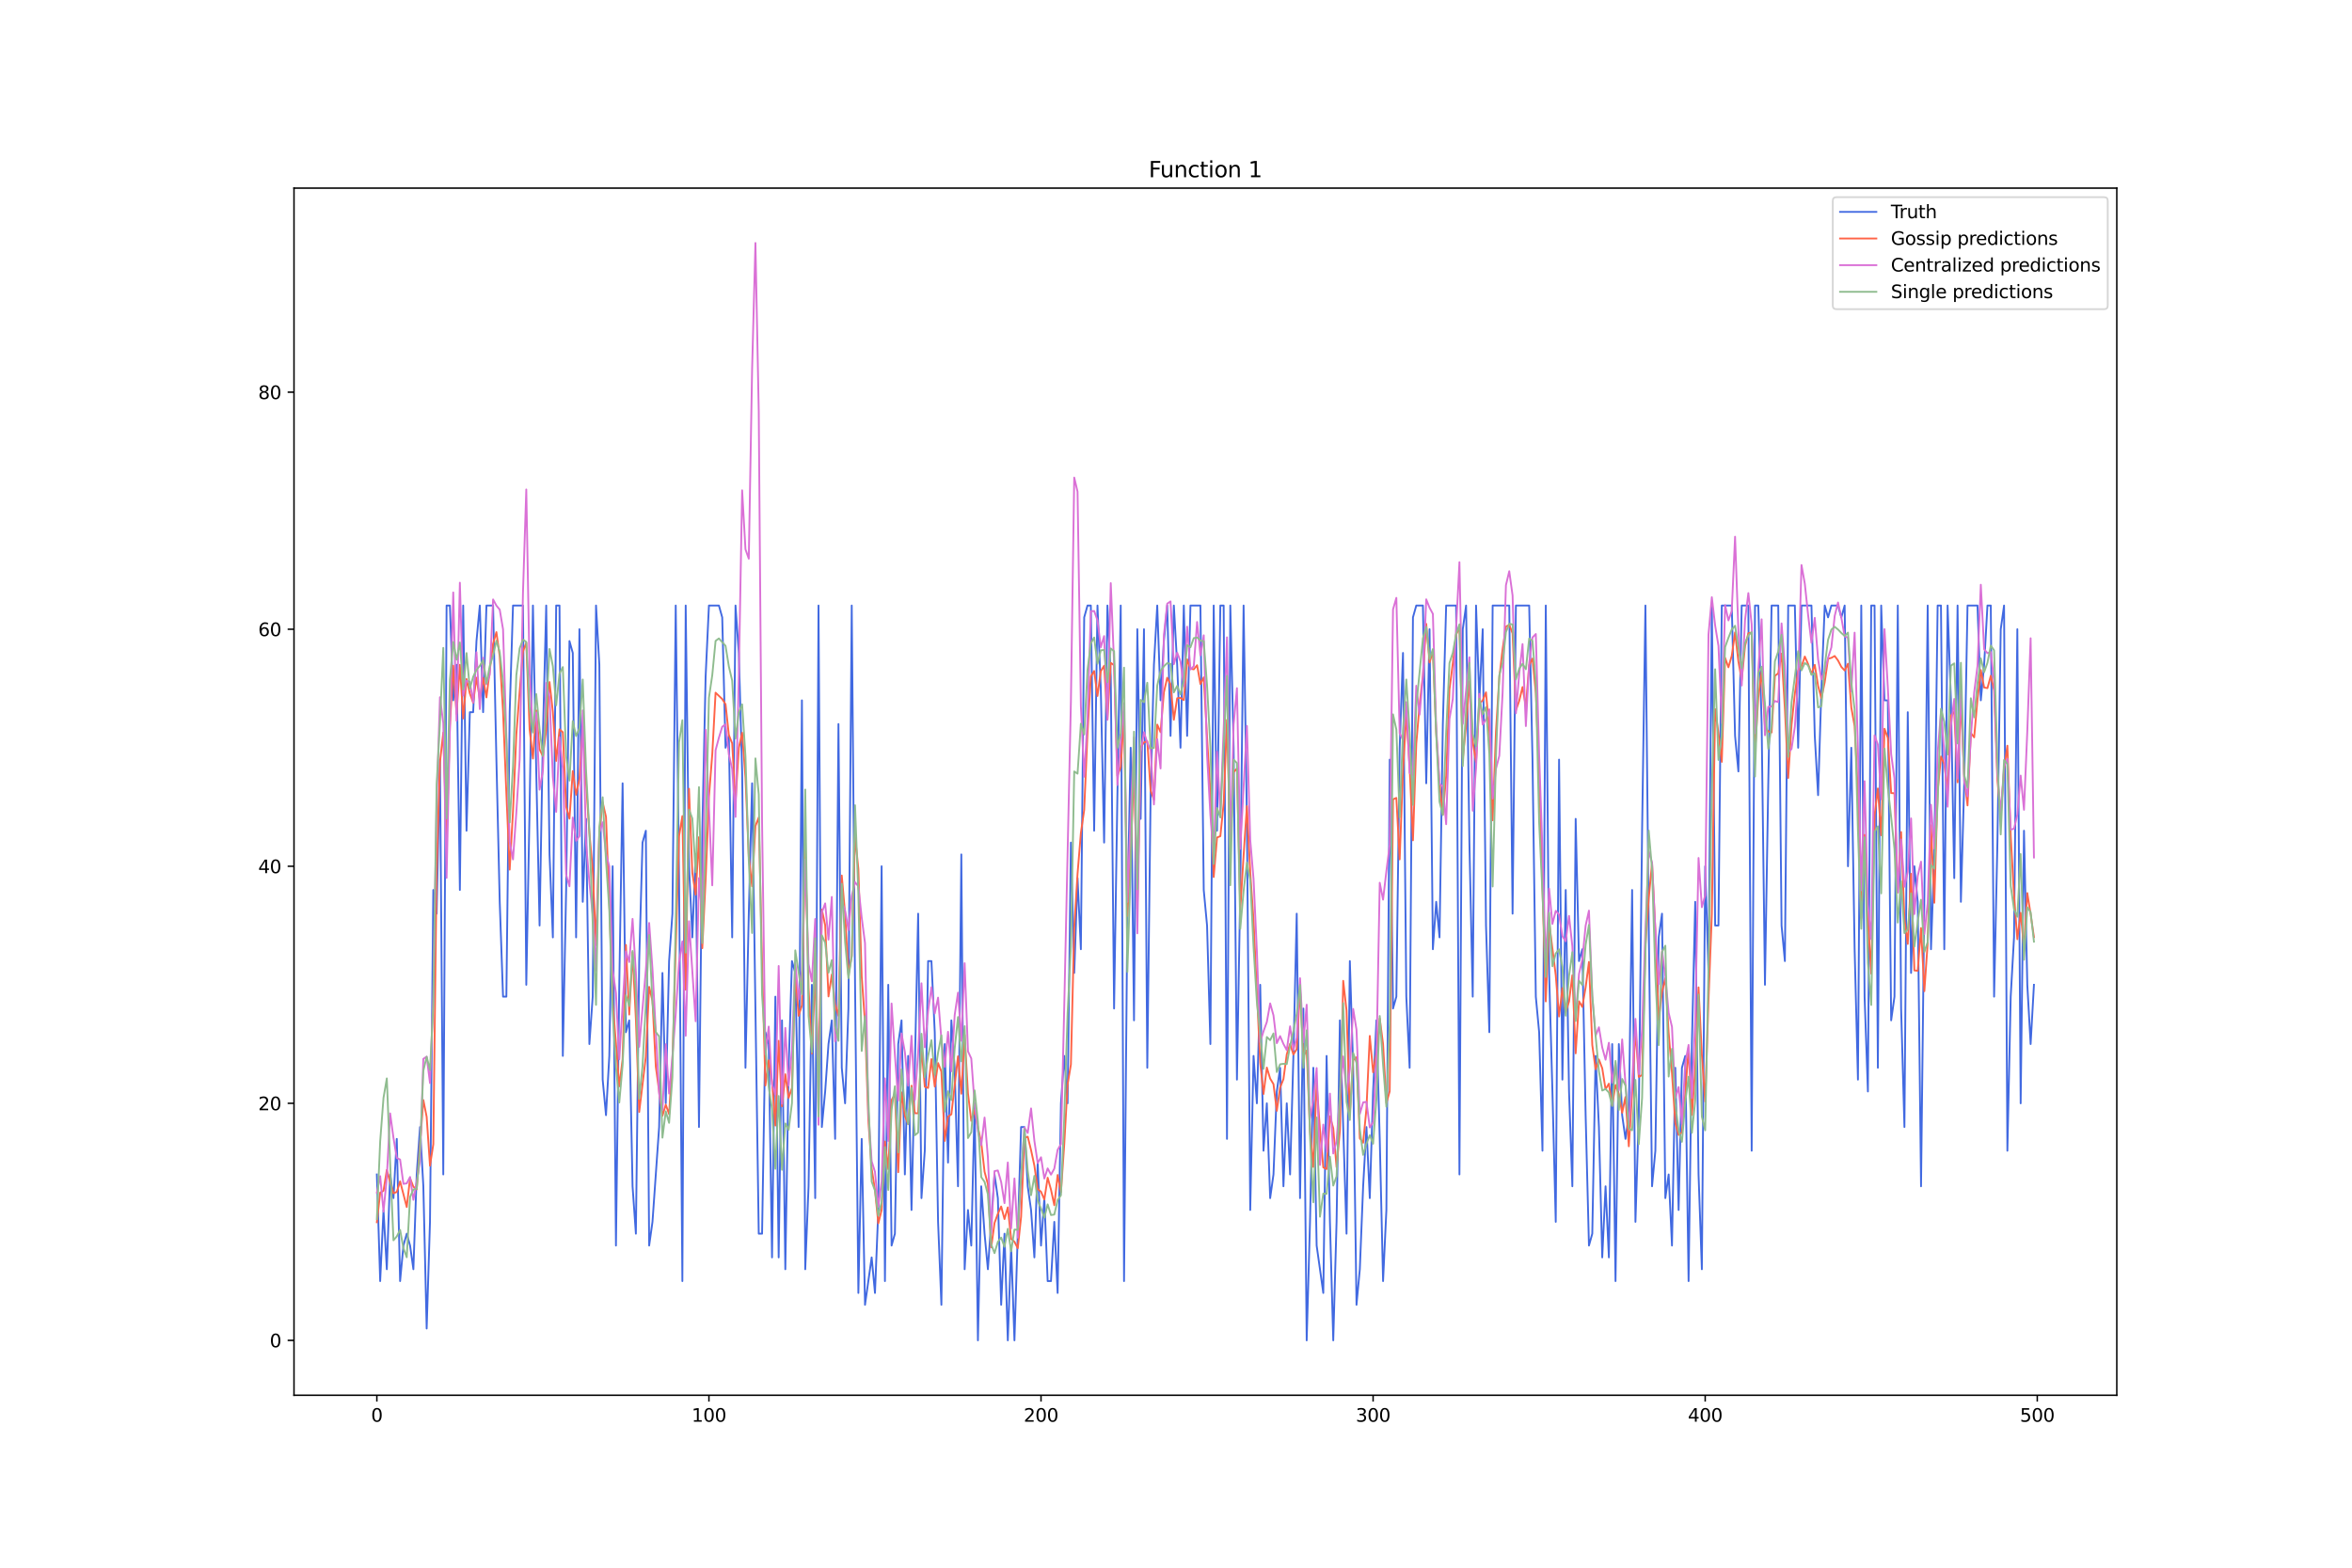 <?xml version="1.0" encoding="utf-8" standalone="no"?>
<!DOCTYPE svg PUBLIC "-//W3C//DTD SVG 1.1//EN"
  "http://www.w3.org/Graphics/SVG/1.1/DTD/svg11.dtd">
<svg xmlns:xlink="http://www.w3.org/1999/xlink" width="1296pt" height="864pt" viewBox="0 0 1296 864" xmlns="http://www.w3.org/2000/svg" version="1.1">
 <defs>
  <style type="text/css">*{stroke-linejoin: round; stroke-linecap: butt}</style>
 </defs>
 <g id="figure_1">
  <g id="patch_1">
   <path d="M 0 864 
L 1296 864 
L 1296 0 
L 0 0 
z
" style="fill: #ffffff"/>
  </g>
  <g id="axes_1">
   <g id="patch_2">
    <path d="M 162 768.96 
L 1166.4 768.96 
L 1166.4 103.68 
L 162 103.68 
z
" style="fill: #ffffff"/>
   </g>
   <g id="matplotlib.axis_1">
    <g id="xtick_1">
     <g id="line2d_1">
      <defs>
       <path id="md9434b60f8" d="M 0 0 
L 0 3.5 
" style="stroke: #000000; stroke-width: 0.8"/>
      </defs>
      <g>
       <use xlink:href="#md9434b60f8" x="207.655" y="768.96" style="stroke: #000000; stroke-width: 0.8"/>
      </g>
     </g>
     <g id="text_1">
      <!-- 0 -->
      <g transform="translate(204.473 783.558) scale(0.1 -0.1)">
       <defs>
        <path id="DejaVuSans-30" d="M 2034 4250 
Q 1547 4250 1301 3770 
Q 1056 3291 1056 2328 
Q 1056 1369 1301 889 
Q 1547 409 2034 409 
Q 2525 409 2770 889 
Q 3016 1369 3016 2328 
Q 3016 3291 2770 3770 
Q 2525 4250 2034 4250 
z
M 2034 4750 
Q 2819 4750 3233 4129 
Q 3647 3509 3647 2328 
Q 3647 1150 3233 529 
Q 2819 -91 2034 -91 
Q 1250 -91 836 529 
Q 422 1150 422 2328 
Q 422 3509 836 4129 
Q 1250 4750 2034 4750 
z
" transform="scale(0.016)"/>
       </defs>
       <use xlink:href="#DejaVuSans-30"/>
      </g>
     </g>
    </g>
    <g id="xtick_2">
     <g id="line2d_2">
      <g>
       <use xlink:href="#md9434b60f8" x="390.639" y="768.96" style="stroke: #000000; stroke-width: 0.8"/>
      </g>
     </g>
     <g id="text_2">
      <!-- 100 -->
      <g transform="translate(381.095 783.558) scale(0.1 -0.1)">
       <defs>
        <path id="DejaVuSans-31" d="M 794 531 
L 1825 531 
L 1825 4091 
L 703 3866 
L 703 4441 
L 1819 4666 
L 2450 4666 
L 2450 531 
L 3481 531 
L 3481 0 
L 794 0 
L 794 531 
z
" transform="scale(0.016)"/>
       </defs>
       <use xlink:href="#DejaVuSans-31"/>
       <use xlink:href="#DejaVuSans-30" x="63.623"/>
       <use xlink:href="#DejaVuSans-30" x="127.246"/>
      </g>
     </g>
    </g>
    <g id="xtick_3">
     <g id="line2d_3">
      <g>
       <use xlink:href="#md9434b60f8" x="573.623" y="768.96" style="stroke: #000000; stroke-width: 0.8"/>
      </g>
     </g>
     <g id="text_3">
      <!-- 200 -->
      <g transform="translate(564.079 783.558) scale(0.1 -0.1)">
       <defs>
        <path id="DejaVuSans-32" d="M 1228 531 
L 3431 531 
L 3431 0 
L 469 0 
L 469 531 
Q 828 903 1448 1529 
Q 2069 2156 2228 2338 
Q 2531 2678 2651 2914 
Q 2772 3150 2772 3378 
Q 2772 3750 2511 3984 
Q 2250 4219 1831 4219 
Q 1534 4219 1204 4116 
Q 875 4013 500 3803 
L 500 4441 
Q 881 4594 1212 4672 
Q 1544 4750 1819 4750 
Q 2544 4750 2975 4387 
Q 3406 4025 3406 3419 
Q 3406 3131 3298 2873 
Q 3191 2616 2906 2266 
Q 2828 2175 2409 1742 
Q 1991 1309 1228 531 
z
" transform="scale(0.016)"/>
       </defs>
       <use xlink:href="#DejaVuSans-32"/>
       <use xlink:href="#DejaVuSans-30" x="63.623"/>
       <use xlink:href="#DejaVuSans-30" x="127.246"/>
      </g>
     </g>
    </g>
    <g id="xtick_4">
     <g id="line2d_4">
      <g>
       <use xlink:href="#md9434b60f8" x="756.607" y="768.96" style="stroke: #000000; stroke-width: 0.8"/>
      </g>
     </g>
     <g id="text_4">
      <!-- 300 -->
      <g transform="translate(747.063 783.558) scale(0.1 -0.1)">
       <defs>
        <path id="DejaVuSans-33" d="M 2597 2516 
Q 3050 2419 3304 2112 
Q 3559 1806 3559 1356 
Q 3559 666 3084 287 
Q 2609 -91 1734 -91 
Q 1441 -91 1130 -33 
Q 819 25 488 141 
L 488 750 
Q 750 597 1062 519 
Q 1375 441 1716 441 
Q 2309 441 2620 675 
Q 2931 909 2931 1356 
Q 2931 1769 2642 2001 
Q 2353 2234 1838 2234 
L 1294 2234 
L 1294 2753 
L 1863 2753 
Q 2328 2753 2575 2939 
Q 2822 3125 2822 3475 
Q 2822 3834 2567 4026 
Q 2313 4219 1838 4219 
Q 1578 4219 1281 4162 
Q 984 4106 628 3988 
L 628 4550 
Q 988 4650 1302 4700 
Q 1616 4750 1894 4750 
Q 2613 4750 3031 4423 
Q 3450 4097 3450 3541 
Q 3450 3153 3228 2886 
Q 3006 2619 2597 2516 
z
" transform="scale(0.016)"/>
       </defs>
       <use xlink:href="#DejaVuSans-33"/>
       <use xlink:href="#DejaVuSans-30" x="63.623"/>
       <use xlink:href="#DejaVuSans-30" x="127.246"/>
      </g>
     </g>
    </g>
    <g id="xtick_5">
     <g id="line2d_5">
      <g>
       <use xlink:href="#md9434b60f8" x="939.591" y="768.96" style="stroke: #000000; stroke-width: 0.8"/>
      </g>
     </g>
     <g id="text_5">
      <!-- 400 -->
      <g transform="translate(930.047 783.558) scale(0.1 -0.1)">
       <defs>
        <path id="DejaVuSans-34" d="M 2419 4116 
L 825 1625 
L 2419 1625 
L 2419 4116 
z
M 2253 4666 
L 3047 4666 
L 3047 1625 
L 3713 1625 
L 3713 1100 
L 3047 1100 
L 3047 0 
L 2419 0 
L 2419 1100 
L 313 1100 
L 313 1709 
L 2253 4666 
z
" transform="scale(0.016)"/>
       </defs>
       <use xlink:href="#DejaVuSans-34"/>
       <use xlink:href="#DejaVuSans-30" x="63.623"/>
       <use xlink:href="#DejaVuSans-30" x="127.246"/>
      </g>
     </g>
    </g>
    <g id="xtick_6">
     <g id="line2d_6">
      <g>
       <use xlink:href="#md9434b60f8" x="1122.575" y="768.96" style="stroke: #000000; stroke-width: 0.8"/>
      </g>
     </g>
     <g id="text_6">
      <!-- 500 -->
      <g transform="translate(1113.032 783.558) scale(0.1 -0.1)">
       <defs>
        <path id="DejaVuSans-35" d="M 691 4666 
L 3169 4666 
L 3169 4134 
L 1269 4134 
L 1269 2991 
Q 1406 3038 1543 3061 
Q 1681 3084 1819 3084 
Q 2600 3084 3056 2656 
Q 3513 2228 3513 1497 
Q 3513 744 3044 326 
Q 2575 -91 1722 -91 
Q 1428 -91 1123 -41 
Q 819 9 494 109 
L 494 744 
Q 775 591 1075 516 
Q 1375 441 1709 441 
Q 2250 441 2565 725 
Q 2881 1009 2881 1497 
Q 2881 1984 2565 2268 
Q 2250 2553 1709 2553 
Q 1456 2553 1204 2497 
Q 953 2441 691 2322 
L 691 4666 
z
" transform="scale(0.016)"/>
       </defs>
       <use xlink:href="#DejaVuSans-35"/>
       <use xlink:href="#DejaVuSans-30" x="63.623"/>
       <use xlink:href="#DejaVuSans-30" x="127.246"/>
      </g>
     </g>
    </g>
   </g>
   <g id="matplotlib.axis_2">
    <g id="ytick_1">
     <g id="line2d_7">
      <defs>
       <path id="mbb902e88c7" d="M 0 0 
L -3.5 0 
" style="stroke: #000000; stroke-width: 0.8"/>
      </defs>
      <g>
       <use xlink:href="#mbb902e88c7" x="162" y="738.72" style="stroke: #000000; stroke-width: 0.8"/>
      </g>
     </g>
     <g id="text_7">
      <!-- 0 -->
      <g transform="translate(148.637 742.519) scale(0.1 -0.1)">
       <use xlink:href="#DejaVuSans-30"/>
      </g>
     </g>
    </g>
    <g id="ytick_2">
     <g id="line2d_8">
      <g>
       <use xlink:href="#mbb902e88c7" x="162" y="608.074" style="stroke: #000000; stroke-width: 0.8"/>
      </g>
     </g>
     <g id="text_8">
      <!-- 20 -->
      <g transform="translate(142.275 611.873) scale(0.1 -0.1)">
       <use xlink:href="#DejaVuSans-32"/>
       <use xlink:href="#DejaVuSans-30" x="63.623"/>
      </g>
     </g>
    </g>
    <g id="ytick_3">
     <g id="line2d_9">
      <g>
       <use xlink:href="#mbb902e88c7" x="162" y="477.428" style="stroke: #000000; stroke-width: 0.8"/>
      </g>
     </g>
     <g id="text_9">
      <!-- 40 -->
      <g transform="translate(142.275 481.227) scale(0.1 -0.1)">
       <use xlink:href="#DejaVuSans-34"/>
       <use xlink:href="#DejaVuSans-30" x="63.623"/>
      </g>
     </g>
    </g>
    <g id="ytick_4">
     <g id="line2d_10">
      <g>
       <use xlink:href="#mbb902e88c7" x="162" y="346.782" style="stroke: #000000; stroke-width: 0.8"/>
      </g>
     </g>
     <g id="text_10">
      <!-- 60 -->
      <g transform="translate(142.275 350.581) scale(0.1 -0.1)">
       <defs>
        <path id="DejaVuSans-36" d="M 2113 2584 
Q 1688 2584 1439 2293 
Q 1191 2003 1191 1497 
Q 1191 994 1439 701 
Q 1688 409 2113 409 
Q 2538 409 2786 701 
Q 3034 994 3034 1497 
Q 3034 2003 2786 2293 
Q 2538 2584 2113 2584 
z
M 3366 4563 
L 3366 3988 
Q 3128 4100 2886 4159 
Q 2644 4219 2406 4219 
Q 1781 4219 1451 3797 
Q 1122 3375 1075 2522 
Q 1259 2794 1537 2939 
Q 1816 3084 2150 3084 
Q 2853 3084 3261 2657 
Q 3669 2231 3669 1497 
Q 3669 778 3244 343 
Q 2819 -91 2113 -91 
Q 1303 -91 875 529 
Q 447 1150 447 2328 
Q 447 3434 972 4092 
Q 1497 4750 2381 4750 
Q 2619 4750 2861 4703 
Q 3103 4656 3366 4563 
z
" transform="scale(0.016)"/>
       </defs>
       <use xlink:href="#DejaVuSans-36"/>
       <use xlink:href="#DejaVuSans-30" x="63.623"/>
      </g>
     </g>
    </g>
    <g id="ytick_5">
     <g id="line2d_11">
      <g>
       <use xlink:href="#mbb902e88c7" x="162" y="216.136" style="stroke: #000000; stroke-width: 0.8"/>
      </g>
     </g>
     <g id="text_11">
      <!-- 80 -->
      <g transform="translate(142.275 219.935) scale(0.1 -0.1)">
       <defs>
        <path id="DejaVuSans-38" d="M 2034 2216 
Q 1584 2216 1326 1975 
Q 1069 1734 1069 1313 
Q 1069 891 1326 650 
Q 1584 409 2034 409 
Q 2484 409 2743 651 
Q 3003 894 3003 1313 
Q 3003 1734 2745 1975 
Q 2488 2216 2034 2216 
z
M 1403 2484 
Q 997 2584 770 2862 
Q 544 3141 544 3541 
Q 544 4100 942 4425 
Q 1341 4750 2034 4750 
Q 2731 4750 3128 4425 
Q 3525 4100 3525 3541 
Q 3525 3141 3298 2862 
Q 3072 2584 2669 2484 
Q 3125 2378 3379 2068 
Q 3634 1759 3634 1313 
Q 3634 634 3220 271 
Q 2806 -91 2034 -91 
Q 1263 -91 848 271 
Q 434 634 434 1313 
Q 434 1759 690 2068 
Q 947 2378 1403 2484 
z
M 1172 3481 
Q 1172 3119 1398 2916 
Q 1625 2713 2034 2713 
Q 2441 2713 2670 2916 
Q 2900 3119 2900 3481 
Q 2900 3844 2670 4047 
Q 2441 4250 2034 4250 
Q 1625 4250 1398 4047 
Q 1172 3844 1172 3481 
z
" transform="scale(0.016)"/>
       </defs>
       <use xlink:href="#DejaVuSans-38"/>
       <use xlink:href="#DejaVuSans-30" x="63.623"/>
      </g>
     </g>
    </g>
   </g>
   <g id="line2d_12">
    <path d="M 207.655 647.268 
L 209.484 706.059 
L 211.314 666.865 
L 213.144 699.526 
L 214.974 647.268 
L 216.804 660.332 
L 218.634 627.671 
L 220.463 706.059 
L 222.293 686.462 
L 224.123 679.929 
L 225.953 686.462 
L 227.783 699.526 
L 229.613 647.268 
L 231.442 621.139 
L 233.272 653.8 
L 235.102 732.188 
L 236.932 673.397 
L 238.762 490.493 
L 240.592 503.557 
L 242.422 418.637 
L 244.251 647.268 
L 246.081 333.717 
L 247.911 333.717 
L 249.741 385.976 
L 251.571 366.379 
L 253.401 490.493 
L 255.23 333.717 
L 257.06 457.831 
L 258.89 392.508 
L 260.72 392.508 
L 262.55 353.314 
L 264.38 333.717 
L 266.209 392.508 
L 268.039 333.717 
L 271.699 333.717 
L 273.529 418.637 
L 275.359 497.025 
L 277.189 549.283 
L 279.018 549.283 
L 280.848 392.508 
L 282.678 333.717 
L 288.168 333.717 
L 289.997 542.751 
L 291.827 444.767 
L 293.657 333.717 
L 295.487 425.17 
L 297.317 510.09 
L 299.147 405.573 
L 300.976 333.717 
L 302.806 470.896 
L 304.636 516.622 
L 306.466 333.717 
L 308.296 333.717 
L 310.126 581.945 
L 311.956 490.493 
L 313.785 353.314 
L 315.615 359.847 
L 317.445 516.622 
L 319.275 346.782 
L 321.105 497.025 
L 322.935 451.299 
L 324.764 575.413 
L 326.594 549.283 
L 328.424 333.717 
L 330.254 366.379 
L 332.084 595.009 
L 333.914 614.606 
L 335.743 581.945 
L 337.573 477.428 
L 339.403 686.462 
L 341.233 542.751 
L 343.063 431.702 
L 344.893 568.88 
L 346.723 562.348 
L 348.552 653.8 
L 350.382 679.929 
L 352.212 529.686 
L 354.042 464.363 
L 355.872 457.831 
L 357.702 686.462 
L 359.531 673.397 
L 363.191 621.139 
L 365.021 536.219 
L 366.851 608.074 
L 368.681 529.686 
L 370.51 503.557 
L 372.34 333.717 
L 374.17 483.96 
L 376 706.059 
L 377.83 333.717 
L 379.66 477.428 
L 381.489 516.622 
L 383.319 470.896 
L 385.149 621.139 
L 386.979 457.831 
L 388.809 372.911 
L 390.639 333.717 
L 396.128 333.717 
L 397.958 340.25 
L 399.788 412.105 
L 401.618 405.573 
L 403.448 516.622 
L 405.277 333.717 
L 407.107 359.847 
L 408.937 425.17 
L 410.767 588.477 
L 412.597 503.557 
L 414.427 431.702 
L 418.086 679.929 
L 419.916 679.929 
L 421.746 568.88 
L 423.576 575.413 
L 425.406 692.994 
L 427.236 549.283 
L 429.065 692.994 
L 430.895 562.348 
L 432.725 699.526 
L 434.555 588.477 
L 436.385 529.686 
L 438.215 536.219 
L 440.044 621.139 
L 441.874 385.976 
L 443.704 699.526 
L 445.534 653.8 
L 447.364 542.751 
L 449.194 660.332 
L 451.023 333.717 
L 452.853 621.139 
L 454.683 601.542 
L 456.513 575.413 
L 458.343 562.348 
L 460.173 627.671 
L 462.003 399.04 
L 463.832 588.477 
L 465.662 608.074 
L 467.492 555.816 
L 469.322 333.717 
L 471.152 542.751 
L 472.982 712.591 
L 474.811 627.671 
L 476.641 719.123 
L 480.301 692.994 
L 482.131 712.591 
L 483.961 666.865 
L 485.79 477.428 
L 487.62 706.059 
L 489.45 542.751 
L 491.28 686.462 
L 493.11 679.929 
L 494.94 575.413 
L 496.77 562.348 
L 498.599 647.268 
L 500.429 581.945 
L 502.259 666.865 
L 504.089 588.477 
L 505.919 503.557 
L 507.749 660.332 
L 509.578 634.203 
L 511.408 529.686 
L 513.238 529.686 
L 515.068 568.88 
L 516.898 673.397 
L 518.728 719.123 
L 520.557 575.413 
L 522.387 640.736 
L 524.217 562.348 
L 526.047 588.477 
L 527.877 653.8 
L 529.707 470.896 
L 531.536 699.526 
L 533.366 666.865 
L 535.196 686.462 
L 537.026 608.074 
L 538.856 738.72 
L 540.686 653.8 
L 542.516 679.929 
L 544.345 699.526 
L 548.005 647.268 
L 549.835 660.332 
L 551.665 719.123 
L 553.495 679.929 
L 555.324 738.72 
L 557.154 686.462 
L 558.984 738.72 
L 562.644 621.139 
L 564.474 621.139 
L 566.303 653.8 
L 568.133 666.865 
L 569.963 692.994 
L 571.793 640.736 
L 573.623 686.462 
L 575.453 660.332 
L 577.283 706.059 
L 579.112 706.059 
L 580.942 673.397 
L 582.772 712.591 
L 584.602 608.074 
L 586.432 581.945 
L 588.262 608.074 
L 590.091 464.363 
L 591.921 536.219 
L 593.751 483.96 
L 595.581 523.154 
L 597.411 340.25 
L 599.241 333.717 
L 601.07 333.717 
L 602.9 457.831 
L 604.73 333.717 
L 606.56 379.444 
L 608.39 464.363 
L 610.22 333.717 
L 612.05 372.911 
L 613.879 555.816 
L 615.709 438.234 
L 617.539 333.717 
L 619.369 706.059 
L 621.199 503.557 
L 623.029 412.105 
L 624.858 562.348 
L 626.688 346.782 
L 628.518 451.299 
L 630.348 346.782 
L 632.178 588.477 
L 634.008 438.234 
L 635.837 366.379 
L 637.667 333.717 
L 639.497 385.976 
L 641.327 353.314 
L 643.157 333.717 
L 644.987 405.573 
L 646.817 333.717 
L 648.646 366.379 
L 650.476 412.105 
L 652.306 333.717 
L 654.136 405.573 
L 655.966 333.717 
L 661.455 333.717 
L 663.285 490.493 
L 665.115 510.09 
L 666.945 575.413 
L 668.775 333.717 
L 670.604 457.831 
L 672.434 333.717 
L 674.264 333.717 
L 676.094 627.671 
L 677.924 333.717 
L 679.754 412.105 
L 681.583 595.009 
L 683.413 490.493 
L 685.243 333.717 
L 687.073 451.299 
L 688.903 666.865 
L 690.733 581.945 
L 692.563 608.074 
L 694.392 542.751 
L 696.222 634.203 
L 698.052 608.074 
L 699.882 660.332 
L 701.712 647.268 
L 703.542 601.542 
L 705.371 588.477 
L 707.201 653.8 
L 709.031 608.074 
L 710.861 647.268 
L 712.691 581.945 
L 714.521 503.557 
L 716.35 660.332 
L 718.18 555.816 
L 720.01 738.72 
L 721.84 673.397 
L 723.67 588.477 
L 725.5 686.462 
L 729.159 712.591 
L 730.989 581.945 
L 732.819 673.397 
L 734.649 738.72 
L 736.479 673.397 
L 738.309 562.348 
L 741.968 679.929 
L 743.798 529.686 
L 745.628 588.477 
L 747.458 719.123 
L 749.288 699.526 
L 751.117 653.8 
L 752.947 621.139 
L 754.777 660.332 
L 756.607 601.542 
L 758.437 562.348 
L 760.267 627.671 
L 762.097 706.059 
L 763.926 666.865 
L 765.756 418.637 
L 767.586 555.816 
L 769.416 549.283 
L 771.246 412.105 
L 773.076 359.847 
L 774.905 549.283 
L 776.735 588.477 
L 778.565 340.25 
L 780.395 333.717 
L 784.055 333.717 
L 785.884 431.702 
L 787.714 346.782 
L 789.544 523.154 
L 791.374 497.025 
L 793.204 516.622 
L 795.034 399.04 
L 796.864 333.717 
L 802.353 333.717 
L 804.183 647.268 
L 806.013 346.782 
L 807.843 333.717 
L 809.672 464.363 
L 811.502 549.283 
L 813.332 333.717 
L 815.162 385.976 
L 816.992 346.782 
L 818.822 510.09 
L 820.651 568.88 
L 822.481 333.717 
L 831.63 333.717 
L 833.46 503.557 
L 835.29 333.717 
L 842.61 333.717 
L 844.439 418.637 
L 846.269 549.283 
L 848.099 568.88 
L 849.929 634.203 
L 851.759 333.717 
L 853.589 536.219 
L 855.418 601.542 
L 857.248 673.397 
L 859.078 418.637 
L 860.908 595.009 
L 862.738 490.493 
L 864.568 601.542 
L 866.397 653.8 
L 868.227 451.299 
L 870.057 529.686 
L 871.887 523.154 
L 873.717 614.606 
L 875.547 686.462 
L 877.377 679.929 
L 879.206 581.945 
L 881.036 621.139 
L 882.866 692.994 
L 884.696 653.8 
L 886.526 692.994 
L 888.356 575.413 
L 890.185 706.059 
L 892.015 575.413 
L 893.845 614.606 
L 895.675 627.671 
L 897.505 614.606 
L 899.335 490.493 
L 901.164 673.397 
L 902.994 614.606 
L 904.824 457.831 
L 906.654 333.717 
L 908.484 510.09 
L 910.314 653.8 
L 912.144 634.203 
L 913.973 516.622 
L 915.803 503.557 
L 917.633 660.332 
L 919.463 647.268 
L 921.293 686.462 
L 923.123 588.477 
L 924.952 666.865 
L 926.782 588.477 
L 928.612 581.945 
L 930.442 706.059 
L 932.272 575.413 
L 934.102 497.025 
L 935.931 647.268 
L 937.761 699.526 
L 939.591 477.428 
L 941.421 536.219 
L 943.251 333.717 
L 945.081 510.09 
L 946.911 510.09 
L 948.74 333.717 
L 954.23 333.717 
L 956.06 405.573 
L 957.89 425.17 
L 959.719 333.717 
L 963.379 333.717 
L 965.209 634.203 
L 967.039 333.717 
L 968.869 333.717 
L 970.698 399.04 
L 972.528 542.751 
L 974.358 431.702 
L 976.188 333.717 
L 979.848 333.717 
L 981.678 510.09 
L 983.507 529.686 
L 985.337 333.717 
L 988.997 333.717 
L 990.827 412.105 
L 992.657 333.717 
L 998.146 333.717 
L 999.976 405.573 
L 1001.806 438.234 
L 1003.636 379.444 
L 1005.465 333.717 
L 1007.295 340.25 
L 1009.125 333.717 
L 1012.785 333.717 
L 1014.615 340.25 
L 1016.444 333.717 
L 1018.274 477.428 
L 1020.104 412.105 
L 1021.934 523.154 
L 1023.764 595.009 
L 1025.594 333.717 
L 1027.424 549.283 
L 1029.253 601.542 
L 1031.083 333.717 
L 1032.913 333.717 
L 1034.743 588.477 
L 1036.573 333.717 
L 1038.403 385.976 
L 1040.232 385.976 
L 1042.062 562.348 
L 1043.892 549.283 
L 1045.722 333.717 
L 1047.552 555.816 
L 1049.382 621.139 
L 1051.211 392.508 
L 1053.041 536.219 
L 1054.871 477.428 
L 1056.701 497.025 
L 1058.531 653.8 
L 1062.191 333.717 
L 1064.02 523.154 
L 1065.85 470.896 
L 1067.68 333.717 
L 1069.51 333.717 
L 1071.34 523.154 
L 1073.17 333.717 
L 1074.999 385.976 
L 1076.829 483.96 
L 1078.659 333.717 
L 1080.489 497.025 
L 1082.319 431.702 
L 1084.149 333.717 
L 1089.638 333.717 
L 1091.468 385.976 
L 1093.298 366.379 
L 1095.128 333.717 
L 1096.958 333.717 
L 1098.787 549.283 
L 1100.617 464.363 
L 1102.447 346.782 
L 1104.277 333.717 
L 1106.107 634.203 
L 1107.937 549.283 
L 1109.766 516.622 
L 1111.596 346.782 
L 1113.426 608.074 
L 1115.256 457.831 
L 1117.086 542.751 
L 1118.916 575.413 
L 1120.745 542.751 
L 1120.745 542.751 
" clip-path="url(#pe10561cfc7)" style="fill: none; stroke: #4169e1; stroke-linecap: square"/>
   </g>
   <g id="line2d_13">
    <path d="M 207.655 673.626 
L 209.484 657.291 
L 211.314 656.301 
L 213.144 644.811 
L 214.974 651.524 
L 216.804 657.658 
L 218.634 656.934 
L 220.463 651.092 
L 224.123 665.224 
L 225.953 649.368 
L 227.783 654.057 
L 229.613 655.454 
L 233.272 606.264 
L 235.102 615.524 
L 236.932 642.46 
L 238.762 630.652 
L 240.592 479.514 
L 242.422 420.123 
L 244.251 403.726 
L 246.081 462.754 
L 247.911 400.302 
L 249.741 366.903 
L 251.571 393.48 
L 253.401 366.375 
L 255.23 395.975 
L 257.06 374.222 
L 258.89 382.19 
L 260.72 387.286 
L 262.55 373.482 
L 264.38 385.274 
L 266.209 373.646 
L 268.039 384.368 
L 271.699 354.734 
L 273.529 348.376 
L 275.359 361.792 
L 277.189 391.883 
L 279.018 437.323 
L 280.848 479.275 
L 282.678 447.067 
L 284.508 404.842 
L 286.338 381.106 
L 288.168 358.956 
L 289.997 354.256 
L 291.827 401.973 
L 293.657 418.072 
L 295.487 391.532 
L 297.317 413.047 
L 299.147 416.738 
L 300.976 402.378 
L 302.806 375.898 
L 304.636 392.364 
L 306.466 419.366 
L 308.296 401.96 
L 310.126 403.535 
L 311.956 444.598 
L 313.785 451.177 
L 315.615 424.968 
L 317.445 438.027 
L 319.275 429.34 
L 321.105 400.612 
L 322.935 431.328 
L 324.764 459.06 
L 326.594 479.194 
L 328.424 520.902 
L 330.254 458.301 
L 332.084 442.209 
L 333.914 450.18 
L 335.743 497.442 
L 337.573 552.668 
L 339.403 574.871 
L 341.233 598.731 
L 343.063 583.763 
L 344.893 520.794 
L 346.723 559.15 
L 348.552 524.866 
L 350.382 561.654 
L 352.212 612.858 
L 355.872 582.406 
L 357.702 543.886 
L 359.531 551.659 
L 361.361 587.816 
L 365.021 614.941 
L 366.851 608.812 
L 368.681 614 
L 370.51 585.25 
L 374.17 460.832 
L 376 449.763 
L 377.83 545.504 
L 379.66 434.717 
L 381.489 481.165 
L 383.319 493.036 
L 385.149 461.384 
L 386.979 522.578 
L 388.809 484.88 
L 390.639 439.161 
L 392.469 415.764 
L 394.298 381.759 
L 397.958 385.264 
L 399.788 388.141 
L 401.618 405.118 
L 403.448 409.685 
L 405.277 442.309 
L 407.107 412.123 
L 408.937 403.824 
L 410.767 428.394 
L 412.597 472.165 
L 414.427 488.462 
L 416.256 455.182 
L 418.086 450.535 
L 419.916 531.016 
L 421.746 598.253 
L 423.576 584.389 
L 425.406 596.251 
L 427.236 620.31 
L 429.065 573.617 
L 430.895 609.736 
L 432.725 592.046 
L 434.555 605.069 
L 436.385 599.628 
L 438.215 535.285 
L 440.044 559.843 
L 441.874 554.108 
L 443.704 464.049 
L 445.534 544.155 
L 447.364 580.583 
L 449.194 536.233 
L 451.023 592.2 
L 452.853 501.272 
L 454.683 509.875 
L 456.513 549.166 
L 458.343 537.088 
L 460.173 553.629 
L 462.003 559.832 
L 463.832 482.522 
L 465.662 503.623 
L 467.492 537.077 
L 469.322 526.661 
L 471.152 460.726 
L 472.982 478.957 
L 474.811 538.104 
L 476.641 563.665 
L 478.471 617.259 
L 480.301 644.005 
L 482.131 655.849 
L 483.961 674.225 
L 485.79 666.881 
L 487.62 629.123 
L 489.45 644.379 
L 491.28 606.247 
L 493.11 603.129 
L 494.94 646.035 
L 496.77 602.04 
L 498.599 615.033 
L 500.429 619.565 
L 502.259 598.371 
L 504.089 613.497 
L 505.919 613.594 
L 507.749 577.358 
L 509.578 598.934 
L 511.408 599.604 
L 513.238 583.709 
L 515.068 598.821 
L 516.898 585.879 
L 518.728 590.582 
L 520.557 628.825 
L 522.387 615.438 
L 524.217 614.132 
L 527.877 582.17 
L 529.707 602.786 
L 531.536 570.379 
L 533.366 602.54 
L 535.196 617.773 
L 537.026 611.777 
L 538.856 621.348 
L 540.686 629.735 
L 542.516 645.801 
L 544.345 652.618 
L 546.175 687.44 
L 548.005 674.028 
L 549.835 668.961 
L 551.665 664.924 
L 553.495 671.868 
L 555.324 665.42 
L 557.154 682.751 
L 558.984 684.403 
L 560.814 687.926 
L 562.644 670.646 
L 564.474 627.17 
L 566.303 626.457 
L 568.133 633.862 
L 569.963 642.429 
L 571.793 655.335 
L 573.623 656.797 
L 575.453 661.057 
L 577.283 649.076 
L 579.112 655.631 
L 580.942 664.239 
L 582.772 647.565 
L 584.602 657.113 
L 586.432 630.581 
L 588.262 597.712 
L 590.091 586.66 
L 591.921 511.279 
L 593.751 481.58 
L 595.581 459.109 
L 597.411 446.409 
L 599.241 404.048 
L 601.07 372.811 
L 602.9 369.804 
L 604.73 383.578 
L 606.56 369.918 
L 608.39 366.908 
L 610.22 396.427 
L 612.05 365.312 
L 613.879 366.607 
L 615.709 427.564 
L 617.539 422.821 
L 619.369 393.77 
L 621.199 504.8 
L 623.029 471.157 
L 624.858 422.944 
L 626.688 500.857 
L 628.518 411.799 
L 630.348 409.133 
L 632.178 408.507 
L 634.008 435.596 
L 635.837 440.748 
L 637.667 399.355 
L 639.497 403.532 
L 641.327 381.546 
L 643.157 373.534 
L 644.987 377.091 
L 646.817 396.688 
L 648.646 384.812 
L 650.476 384.639 
L 652.306 385.86 
L 654.136 363.385 
L 655.966 368.503 
L 657.796 368.903 
L 659.625 366.623 
L 661.455 377.02 
L 663.285 373.322 
L 665.115 406.403 
L 666.945 436.328 
L 668.775 483.364 
L 670.604 461.583 
L 672.434 460.841 
L 674.264 442.815 
L 676.094 396.742 
L 677.924 466.587 
L 679.754 425.525 
L 681.583 423.58 
L 683.413 501.234 
L 685.243 471.615 
L 687.073 444.278 
L 688.903 480.653 
L 690.733 507.244 
L 694.392 585.618 
L 696.222 602.941 
L 698.052 588.365 
L 699.882 594.427 
L 701.712 597.486 
L 703.542 612.194 
L 705.371 599.366 
L 707.201 594.726 
L 709.031 581.084 
L 710.861 575.27 
L 712.691 581.152 
L 714.521 578.202 
L 716.35 544.997 
L 718.18 582.034 
L 720.01 578.943 
L 721.84 623.311 
L 723.67 643.145 
L 725.5 596.783 
L 727.33 622.612 
L 729.159 643.41 
L 730.989 644.301 
L 732.819 615.176 
L 734.649 621.834 
L 736.479 643.258 
L 738.309 623.068 
L 740.138 540.562 
L 741.968 556.845 
L 743.798 613.999 
L 745.628 584.304 
L 747.458 582.686 
L 749.288 627.362 
L 751.117 629.804 
L 752.947 610.922 
L 754.777 570.926 
L 756.607 590.966 
L 758.437 580.422 
L 760.267 561.304 
L 762.097 575.37 
L 763.926 607.914 
L 765.756 601.459 
L 767.586 440.542 
L 769.416 439.748 
L 771.246 473.645 
L 773.076 424.385 
L 774.905 393.615 
L 776.735 422.882 
L 778.565 463.129 
L 780.395 409.883 
L 782.225 388.182 
L 784.055 372.254 
L 785.884 343.835 
L 787.714 365.123 
L 789.544 358.954 
L 791.374 403.745 
L 793.204 431.968 
L 795.034 448.982 
L 796.864 427.623 
L 798.693 379.903 
L 800.523 365.66 
L 802.353 349.813 
L 804.183 345.744 
L 806.013 418.187 
L 807.843 399.964 
L 809.672 375.486 
L 811.502 408.888 
L 813.332 420.171 
L 815.162 387.733 
L 816.992 386.018 
L 818.822 381.556 
L 820.651 402.842 
L 822.481 452.105 
L 824.311 402.969 
L 826.141 373.442 
L 827.971 357.675 
L 829.801 345.341 
L 831.63 344.356 
L 833.46 349.071 
L 835.29 391.471 
L 837.12 386.241 
L 838.95 378.648 
L 840.78 389.592 
L 842.61 366.525 
L 844.439 362.936 
L 846.269 381.94 
L 848.099 427.505 
L 851.759 551.907 
L 853.589 508.112 
L 857.248 537.49 
L 859.078 560.227 
L 860.908 544.547 
L 862.738 557.759 
L 864.568 551.945 
L 866.397 537.479 
L 868.227 580.529 
L 870.057 551.847 
L 871.887 554.95 
L 873.717 544.172 
L 875.547 530.135 
L 877.377 575.941 
L 879.206 589.292 
L 881.036 583.904 
L 882.866 588.775 
L 884.696 600.348 
L 886.526 597.24 
L 888.356 609.226 
L 890.185 597.952 
L 892.015 603.105 
L 893.845 613.266 
L 895.675 604.552 
L 897.505 631.756 
L 899.335 602.747 
L 901.164 567.714 
L 902.994 593.533 
L 904.824 592.482 
L 906.654 521.275 
L 908.484 495.154 
L 910.314 475.553 
L 912.144 513.176 
L 913.973 562.162 
L 915.803 546.722 
L 917.633 539.062 
L 919.463 569.114 
L 921.293 591.396 
L 923.123 618.867 
L 924.952 625.485 
L 926.782 624.164 
L 928.612 602.954 
L 930.442 577.502 
L 932.272 614.487 
L 934.102 589.175 
L 935.931 544.169 
L 937.761 581.395 
L 939.591 607.128 
L 941.421 551.171 
L 943.251 503.903 
L 945.081 390.824 
L 946.911 404.072 
L 948.74 419.891 
L 950.57 362.582 
L 952.4 367.767 
L 954.23 361.463 
L 956.06 348.511 
L 957.89 364.55 
L 959.719 374.781 
L 961.549 356.049 
L 963.379 348.988 
L 965.209 348.597 
L 967.039 414.634 
L 968.869 384.319 
L 970.698 370.187 
L 972.528 400.671 
L 974.358 403.167 
L 976.188 403.691 
L 978.018 372.439 
L 979.848 371.104 
L 981.678 360.236 
L 983.507 390.674 
L 985.337 428.75 
L 987.167 399.459 
L 988.997 382.321 
L 990.827 369.698 
L 992.657 367.38 
L 994.486 361.836 
L 996.316 365.998 
L 998.146 371.359 
L 999.976 366.422 
L 1001.806 378.057 
L 1003.636 384.853 
L 1005.465 375.938 
L 1007.295 363.085 
L 1009.125 362.557 
L 1010.955 361.539 
L 1012.785 364.013 
L 1014.615 367.532 
L 1016.444 369.527 
L 1018.274 365.792 
L 1020.104 389.948 
L 1021.934 400.167 
L 1023.764 437.265 
L 1025.594 505.999 
L 1027.424 460.103 
L 1029.253 506.526 
L 1031.083 536.59 
L 1032.913 449.483 
L 1034.743 434.534 
L 1036.573 460.337 
L 1038.403 401.639 
L 1040.232 406.6 
L 1042.062 437.075 
L 1043.892 437.184 
L 1045.722 491.868 
L 1047.552 458.571 
L 1049.382 506.515 
L 1051.211 520.236 
L 1053.041 481.566 
L 1054.871 534.836 
L 1056.701 535.033 
L 1058.531 511.456 
L 1060.361 546.273 
L 1062.191 519.655 
L 1064.02 454.786 
L 1065.85 497.542 
L 1067.68 436.326 
L 1069.51 416.926 
L 1071.34 421.103 
L 1073.17 435.966 
L 1074.999 394.417 
L 1076.829 392.193 
L 1078.659 431.151 
L 1080.489 386.46 
L 1082.319 427.903 
L 1084.149 443.901 
L 1085.978 403.989 
L 1087.808 406.372 
L 1089.638 385.337 
L 1091.468 369.284 
L 1093.298 378.912 
L 1095.128 379.242 
L 1096.958 372.448 
L 1098.787 380.406 
L 1100.617 429.822 
L 1102.447 449.749 
L 1104.277 424.227 
L 1106.107 410.965 
L 1107.937 460.972 
L 1109.766 493.325 
L 1111.596 517.63 
L 1113.426 503.068 
L 1115.256 522.44 
L 1117.086 492.2 
L 1118.916 503.815 
L 1120.745 516.482 
L 1120.745 516.482 
" clip-path="url(#pe10561cfc7)" style="fill: none; stroke: #ff6347; stroke-linecap: square"/>
   </g>
   <g id="line2d_14">
    <path d="M 207.655 657.306 
L 209.484 648.205 
L 211.314 667.746 
L 213.144 648.861 
L 214.974 613.621 
L 216.804 627.07 
L 218.634 638.191 
L 220.463 639.066 
L 222.293 652.458 
L 224.123 652.204 
L 225.953 648.667 
L 227.783 661.275 
L 229.613 651.329 
L 231.442 639.77 
L 233.272 583.577 
L 235.102 582.332 
L 236.932 596.916 
L 238.762 548.636 
L 240.592 442.448 
L 242.422 384.254 
L 244.251 398.466 
L 246.081 483.841 
L 247.911 401.061 
L 249.741 326.518 
L 251.571 397.242 
L 253.401 321.137 
L 255.23 383.249 
L 257.06 375.225 
L 258.89 375.8 
L 260.72 387.115 
L 262.55 359.453 
L 264.38 390.809 
L 266.209 362.529 
L 268.039 377.159 
L 269.869 371.82 
L 271.699 330.372 
L 273.529 333.763 
L 275.359 335.989 
L 277.189 346.843 
L 280.848 463.937 
L 282.678 473.658 
L 284.508 447.844 
L 286.338 418.605 
L 288.168 326.631 
L 289.997 269.763 
L 291.827 371.513 
L 293.657 402.784 
L 295.487 392.565 
L 297.317 435.205 
L 299.147 424.865 
L 300.976 376.38 
L 302.806 383.955 
L 304.636 428.164 
L 306.466 447.485 
L 308.296 406.318 
L 310.126 423.576 
L 311.956 482.067 
L 313.785 488.463 
L 315.615 450.571 
L 317.445 463.443 
L 319.275 460.816 
L 321.105 391.523 
L 322.935 464.882 
L 324.764 486.207 
L 326.594 504.118 
L 328.424 534.846 
L 330.254 458.852 
L 332.084 453.189 
L 333.914 470.636 
L 335.743 477.443 
L 337.573 534.58 
L 339.403 547.269 
L 341.233 583.808 
L 344.893 524.32 
L 346.723 530.209 
L 348.552 506.421 
L 350.382 535.906 
L 352.212 576.94 
L 355.872 534.703 
L 357.702 508.674 
L 359.531 534.143 
L 363.191 602.768 
L 365.021 611.759 
L 366.851 575.5 
L 368.681 602.699 
L 370.51 582.349 
L 372.34 558.634 
L 374.17 530.191 
L 376 518.834 
L 377.83 570.825 
L 379.66 507.703 
L 383.319 562.851 
L 385.149 483.948 
L 386.979 506.355 
L 388.809 402.191 
L 392.469 487.94 
L 394.298 413.485 
L 396.128 406.56 
L 397.958 400.553 
L 399.788 399.229 
L 401.618 415.964 
L 403.448 423.739 
L 405.277 450.213 
L 407.107 372.43 
L 408.937 270.237 
L 410.767 302.737 
L 412.597 307.909 
L 414.427 203.453 
L 416.256 133.92 
L 418.086 226.553 
L 419.916 453.458 
L 421.746 581.075 
L 423.576 565.77 
L 425.406 597.54 
L 427.236 603.284 
L 429.065 532.379 
L 430.895 608.318 
L 432.725 566.513 
L 434.555 598.276 
L 436.385 578.728 
L 438.215 530.371 
L 440.044 550.757 
L 441.874 534.753 
L 443.704 473.746 
L 445.534 531.277 
L 447.364 540.872 
L 449.194 506.483 
L 451.023 619.883 
L 452.853 502.909 
L 454.683 497.877 
L 456.513 517.859 
L 458.343 494.322 
L 460.173 573.938 
L 462.003 566.509 
L 463.832 496.593 
L 465.662 501.844 
L 467.492 512.634 
L 469.322 493.715 
L 471.152 486.204 
L 472.982 488.519 
L 474.811 505.702 
L 476.641 519.789 
L 478.471 612.182 
L 480.301 639.99 
L 482.131 645.84 
L 483.961 665.1 
L 485.79 651.257 
L 487.62 594.311 
L 489.45 628.862 
L 491.28 553.063 
L 493.11 581.445 
L 494.94 606.582 
L 496.77 569.595 
L 498.599 579.83 
L 500.429 598.361 
L 502.259 570.87 
L 504.089 606.155 
L 505.919 580.146 
L 507.749 541.921 
L 509.578 577.206 
L 511.408 557.217 
L 513.238 544.082 
L 515.068 558.541 
L 516.898 549.815 
L 518.728 572.919 
L 520.557 587.999 
L 522.387 568.643 
L 524.217 590.41 
L 526.047 559.467 
L 527.877 547.07 
L 529.707 573.624 
L 531.536 530.851 
L 533.366 579.42 
L 535.196 583.345 
L 537.026 608.574 
L 538.856 623.389 
L 540.686 631.103 
L 542.516 615.911 
L 544.345 637.658 
L 546.175 679.769 
L 548.005 645.437 
L 549.835 645.058 
L 551.665 651.436 
L 553.495 663.096 
L 555.324 640.675 
L 557.154 677.019 
L 558.984 649.497 
L 560.814 682.133 
L 562.644 649.043 
L 564.474 621.392 
L 566.303 624.415 
L 568.133 610.881 
L 569.963 628.688 
L 571.793 641.026 
L 573.623 637.803 
L 575.453 649.529 
L 577.283 643.94 
L 579.112 647.386 
L 580.942 644.082 
L 582.772 633.694 
L 584.602 630.584 
L 586.432 554.203 
L 590.091 386.394 
L 591.921 263.201 
L 593.751 270.965 
L 595.581 389.06 
L 597.411 428.093 
L 599.241 396.28 
L 601.07 336.911 
L 602.9 336.74 
L 604.73 341.839 
L 606.56 356.708 
L 608.39 350.556 
L 610.22 396.713 
L 612.05 321.374 
L 613.879 365.609 
L 615.709 432.635 
L 617.539 408.85 
L 619.369 387.534 
L 621.199 497.048 
L 623.029 448.898 
L 624.858 406.372 
L 626.688 514.393 
L 628.518 414.516 
L 630.348 403.516 
L 632.178 409.32 
L 634.008 413.438 
L 635.837 443.35 
L 637.667 407.402 
L 639.497 423.524 
L 641.327 349.999 
L 643.157 332.703 
L 644.987 331.455 
L 646.817 366.05 
L 648.646 359.711 
L 650.476 364.529 
L 652.306 378.211 
L 654.136 345.358 
L 655.966 368.975 
L 657.796 367.135 
L 659.625 342.795 
L 661.455 361.207 
L 663.285 350.145 
L 665.115 416.115 
L 666.945 449.099 
L 668.775 472.902 
L 670.604 414.233 
L 672.434 447.86 
L 674.264 401.745 
L 676.094 351.24 
L 677.924 465.83 
L 679.754 399.241 
L 681.583 379.271 
L 683.413 467.859 
L 687.073 400.073 
L 688.903 462.906 
L 690.733 484.46 
L 692.563 524.095 
L 694.392 574.347 
L 696.222 568.349 
L 698.052 563.259 
L 699.882 553.012 
L 701.712 559.589 
L 703.542 574.931 
L 705.371 571.022 
L 707.201 575.344 
L 709.031 578.733 
L 710.861 565.65 
L 712.691 578.616 
L 714.521 571.91 
L 716.35 539.122 
L 718.18 574.388 
L 720.01 553.723 
L 721.84 616.262 
L 723.67 605.993 
L 725.5 588.62 
L 727.33 642.054 
L 729.159 619.767 
L 730.989 634.694 
L 732.819 602.696 
L 734.649 635.732 
L 736.479 629.055 
L 738.309 603.363 
L 740.138 582.253 
L 741.968 603.246 
L 743.798 589.198 
L 745.628 556.055 
L 747.458 567.572 
L 749.288 613.939 
L 751.117 607.57 
L 752.947 607.266 
L 754.777 621.381 
L 756.607 618.495 
L 758.437 583.66 
L 760.267 486.513 
L 762.097 495.82 
L 763.926 480.161 
L 765.756 465.526 
L 767.586 335.879 
L 769.416 329.489 
L 771.246 404.096 
L 773.076 407.829 
L 774.905 386.912 
L 776.735 426.032 
L 778.565 427.149 
L 780.395 377.93 
L 782.225 393.879 
L 784.055 373.467 
L 785.884 330.306 
L 787.714 334.938 
L 789.544 338.331 
L 791.374 400.382 
L 793.204 431.966 
L 795.034 433.441 
L 796.864 454.26 
L 798.693 396.236 
L 800.523 385.219 
L 802.353 346.177 
L 804.183 309.82 
L 806.013 398.94 
L 809.672 362.237 
L 811.502 446.835 
L 813.332 423.468 
L 815.162 382.41 
L 816.992 399.327 
L 818.822 396.526 
L 820.651 390.912 
L 822.481 440.125 
L 824.311 423.722 
L 826.141 416.526 
L 827.971 381.695 
L 829.801 322.513 
L 831.63 314.825 
L 833.46 328.176 
L 835.29 393.126 
L 837.12 371.34 
L 838.95 354.965 
L 840.78 400.17 
L 842.61 365.44 
L 844.439 351.311 
L 846.269 349.409 
L 848.099 416.086 
L 849.929 468.809 
L 851.759 531.719 
L 853.589 489.729 
L 855.418 509.211 
L 857.248 501.99 
L 859.078 504.057 
L 860.908 515.938 
L 862.738 518.773 
L 864.568 504.759 
L 866.397 521.532 
L 868.227 561.12 
L 870.057 536.757 
L 871.887 528.794 
L 873.717 510.116 
L 875.547 501.858 
L 877.377 549.198 
L 879.206 570.881 
L 881.036 566.161 
L 882.866 577.281 
L 884.696 584.043 
L 886.526 574.689 
L 888.356 596.684 
L 890.185 585.707 
L 892.015 600.83 
L 893.845 572.86 
L 895.675 597.284 
L 897.505 619.912 
L 899.335 596.338 
L 901.164 561.522 
L 902.994 591.942 
L 904.824 567.348 
L 906.654 512.069 
L 908.484 469.115 
L 910.314 475.343 
L 912.144 512.744 
L 913.973 542.354 
L 915.803 524.098 
L 917.633 537.981 
L 919.463 558.2 
L 921.293 565.945 
L 923.123 605.343 
L 924.952 599.09 
L 926.782 619.412 
L 928.612 585.988 
L 930.442 575.889 
L 932.272 605.104 
L 934.102 562.403 
L 935.931 472.848 
L 937.761 499.986 
L 939.591 493.448 
L 941.421 349.758 
L 943.251 329.136 
L 945.081 344.729 
L 946.911 355.961 
L 948.74 398.483 
L 950.57 333.512 
L 952.4 341.931 
L 954.23 336.709 
L 956.06 295.792 
L 957.89 347.833 
L 959.719 377.816 
L 961.549 341.727 
L 963.379 326.868 
L 965.209 344.065 
L 967.039 404.138 
L 968.869 369.235 
L 970.698 341.311 
L 972.528 405.213 
L 974.358 389.54 
L 976.188 389.329 
L 978.018 386.343 
L 979.848 386.941 
L 981.678 343.581 
L 983.507 367.152 
L 985.337 414.735 
L 987.167 412.794 
L 988.997 400.499 
L 990.827 374.404 
L 992.657 311.398 
L 994.486 321.678 
L 996.316 339.027 
L 998.146 354.256 
L 999.976 340.511 
L 1001.806 363.423 
L 1003.636 374.409 
L 1005.465 369.986 
L 1007.295 362.568 
L 1009.125 356.78 
L 1010.955 339.472 
L 1012.785 332.05 
L 1014.615 340.401 
L 1016.444 350.723 
L 1018.274 351.422 
L 1020.104 381.045 
L 1021.934 348.672 
L 1023.764 413.048 
L 1025.594 490.676 
L 1027.424 430.521 
L 1029.253 498.493 
L 1031.083 517.572 
L 1032.913 405.278 
L 1034.743 410.359 
L 1036.573 440.54 
L 1038.403 346.747 
L 1040.232 378.863 
L 1042.062 415.6 
L 1043.892 429.001 
L 1045.722 491.63 
L 1047.552 462.634 
L 1049.382 488.7 
L 1051.211 480.537 
L 1053.041 451.052 
L 1054.871 503.777 
L 1056.701 482.817 
L 1058.531 474.88 
L 1060.361 514.868 
L 1062.191 497.746 
L 1064.02 443.517 
L 1065.85 467.662 
L 1067.68 414.855 
L 1069.51 392.286 
L 1071.34 414.879 
L 1073.17 444.618 
L 1074.999 399.975 
L 1076.829 385.208 
L 1078.659 429.131 
L 1080.489 378.733 
L 1082.319 430.526 
L 1084.149 438.883 
L 1085.978 406.022 
L 1087.808 381.672 
L 1089.638 367.061 
L 1091.468 322.265 
L 1093.298 357.809 
L 1095.128 359.972 
L 1096.958 359.317 
L 1098.787 375.54 
L 1100.617 426.618 
L 1102.447 448.12 
L 1104.277 422.36 
L 1106.107 418.257 
L 1107.937 457.246 
L 1109.766 456.708 
L 1111.596 448.939 
L 1113.426 427.439 
L 1115.256 446.319 
L 1117.086 402.91 
L 1118.916 351.757 
L 1120.745 472.582 
L 1120.745 472.582 
" clip-path="url(#pe10561cfc7)" style="fill: none; stroke: #da70d6; stroke-linecap: square"/>
   </g>
   <g id="line2d_15">
    <path d="M 207.655 671.818 
L 209.484 629.07 
L 211.314 605.053 
L 213.144 594.334 
L 214.974 640.855 
L 216.804 683.56 
L 218.634 681.422 
L 220.463 677.822 
L 222.293 687.97 
L 224.123 692.913 
L 225.953 659.714 
L 227.783 655.543 
L 229.613 655.147 
L 231.442 633.61 
L 233.272 590.11 
L 235.102 582.406 
L 236.932 589.779 
L 238.762 553.99 
L 240.592 432.377 
L 242.422 398.389 
L 244.251 357.068 
L 246.081 451.145 
L 247.911 374.477 
L 249.741 353.792 
L 251.571 363.575 
L 253.401 354.09 
L 255.23 379.996 
L 257.06 359.911 
L 258.89 379.567 
L 260.72 372.986 
L 262.55 369.229 
L 264.38 366.97 
L 266.209 363.835 
L 268.039 376.671 
L 269.869 367.047 
L 271.699 361.232 
L 273.529 353.14 
L 275.359 359.323 
L 277.189 375.75 
L 279.018 407.855 
L 280.848 453.274 
L 282.678 422.303 
L 284.508 372.172 
L 286.338 357.346 
L 288.168 352.495 
L 289.997 353.803 
L 291.827 389.873 
L 293.657 403.717 
L 295.487 382.519 
L 297.317 401.771 
L 299.147 416.575 
L 300.976 391.469 
L 302.806 357.669 
L 304.636 367.181 
L 306.466 388.719 
L 308.296 371.257 
L 310.126 367.637 
L 311.956 416.619 
L 313.785 430.212 
L 315.615 397.417 
L 317.445 405.675 
L 319.275 401.307 
L 321.105 374.498 
L 322.935 424.757 
L 324.764 458.144 
L 326.594 508.798 
L 328.424 553.804 
L 330.254 455.82 
L 332.084 439.393 
L 333.914 474.333 
L 335.743 501.57 
L 337.573 557.614 
L 339.403 587.914 
L 341.233 607.634 
L 343.063 587.081 
L 344.893 548.501 
L 346.723 554.465 
L 348.552 524.12 
L 350.382 546.554 
L 352.212 605.593 
L 354.042 587.649 
L 355.872 553.13 
L 357.702 515.295 
L 359.531 552.738 
L 361.361 568.799 
L 363.191 571.192 
L 365.021 627.006 
L 366.851 612.492 
L 368.681 618.84 
L 370.51 593.66 
L 372.34 506.512 
L 374.17 409.116 
L 376 396.922 
L 377.83 524.995 
L 379.66 446.149 
L 381.489 451.082 
L 383.319 480.742 
L 385.149 433.806 
L 386.979 519.752 
L 388.809 462.968 
L 390.639 384.544 
L 392.469 372.136 
L 394.298 353.212 
L 396.128 351.857 
L 399.788 355.961 
L 401.618 367.314 
L 403.448 375.09 
L 405.277 407.059 
L 407.107 392.577 
L 408.937 388.193 
L 410.767 416.808 
L 412.597 474.235 
L 414.427 514.208 
L 416.256 417.964 
L 418.086 437.903 
L 419.916 548.194 
L 421.746 577.286 
L 423.576 598.906 
L 425.406 611.255 
L 427.236 644.173 
L 429.065 604.053 
L 430.895 644.727 
L 432.725 619.156 
L 434.555 622.653 
L 436.385 607.972 
L 438.215 523.769 
L 441.874 547.965 
L 443.704 435.134 
L 445.534 559.897 
L 447.364 579.946 
L 449.194 517.096 
L 451.023 615.294 
L 452.853 515.476 
L 454.683 519.492 
L 456.513 536.092 
L 458.343 529.15 
L 460.173 565.402 
L 462.003 573.639 
L 463.832 487.095 
L 465.662 519.151 
L 467.492 539.142 
L 469.322 527.161 
L 471.152 443.801 
L 472.982 493.071 
L 474.811 579.225 
L 476.641 559.984 
L 480.301 651.211 
L 482.131 656.148 
L 483.961 669.965 
L 485.79 662.571 
L 487.62 632.194 
L 489.45 655.822 
L 491.28 611.611 
L 493.11 598.667 
L 494.94 635.135 
L 496.77 589.361 
L 498.599 610.265 
L 500.429 619.563 
L 502.259 599.407 
L 504.089 625.679 
L 505.919 624.188 
L 507.749 569.737 
L 509.578 593.648 
L 511.408 581.887 
L 513.238 573.28 
L 515.068 592.368 
L 516.898 580.183 
L 518.728 570.647 
L 520.557 612.614 
L 522.387 601.422 
L 524.217 606.306 
L 526.047 577.929 
L 527.877 560.512 
L 529.707 584.927 
L 531.536 565.562 
L 533.366 627.221 
L 535.196 624.016 
L 537.026 600.932 
L 538.856 618.281 
L 540.686 648.753 
L 542.516 651.371 
L 544.345 658.193 
L 546.175 685.844 
L 548.005 690.65 
L 549.835 684.441 
L 551.665 682.07 
L 553.495 687.148 
L 555.324 677.236 
L 557.154 689.645 
L 558.984 677.655 
L 560.814 677.759 
L 562.644 648.154 
L 564.474 622.338 
L 566.303 645.273 
L 568.133 658.722 
L 569.963 648.056 
L 571.793 661.643 
L 573.623 666.077 
L 575.453 671.086 
L 577.283 663.764 
L 579.112 669.652 
L 580.942 669.38 
L 582.772 661.431 
L 584.602 658.747 
L 586.432 615.714 
L 588.262 558.665 
L 590.091 521.501 
L 591.921 425.166 
L 593.751 426.402 
L 595.581 398.858 
L 597.411 404.796 
L 599.241 369.26 
L 601.07 354.618 
L 602.9 351.335 
L 604.73 365.853 
L 606.56 358.416 
L 608.39 358.201 
L 610.22 376.015 
L 612.05 357.391 
L 613.879 358.875 
L 615.709 412.113 
L 617.539 404.293 
L 619.369 367.952 
L 621.199 535.648 
L 623.029 478.718 
L 624.858 403.238 
L 626.688 490.141 
L 628.518 385.72 
L 630.348 387.017 
L 632.178 376.279 
L 634.008 412.342 
L 635.837 412.227 
L 637.667 377.831 
L 639.497 369.729 
L 641.327 367.229 
L 643.157 365.463 
L 644.987 365.895 
L 646.817 381.591 
L 648.646 378.019 
L 650.476 382.637 
L 652.306 375.042 
L 654.136 355.572 
L 655.966 356.73 
L 657.796 351.681 
L 659.625 351.329 
L 661.455 352.999 
L 663.285 353.423 
L 665.115 377.762 
L 666.945 411.532 
L 668.775 476.146 
L 670.604 445.32 
L 672.434 450.541 
L 676.094 372.459 
L 677.924 487.868 
L 679.754 418.659 
L 681.583 420.531 
L 683.413 511.907 
L 685.243 491.016 
L 687.073 475.402 
L 688.903 484.842 
L 690.733 522.033 
L 692.563 552.178 
L 694.392 569.214 
L 696.222 589.097 
L 698.052 571.53 
L 699.882 573.262 
L 701.712 569.564 
L 703.542 590.85 
L 705.371 586.552 
L 707.201 586.291 
L 709.031 586.452 
L 710.861 576.358 
L 712.691 568.316 
L 714.521 558.732 
L 716.35 542.84 
L 718.18 588.401 
L 720.01 567.837 
L 721.84 626.289 
L 723.67 662.645 
L 725.5 615.881 
L 727.33 670.577 
L 729.159 657.813 
L 730.989 657.998 
L 732.819 637.5 
L 734.649 653.416 
L 736.479 648.331 
L 738.309 603.421 
L 740.138 552.872 
L 741.968 607.289 
L 743.798 617.256 
L 745.628 580.26 
L 747.458 585.729 
L 749.288 622.277 
L 751.117 636.497 
L 752.947 630.27 
L 754.777 625.685 
L 756.607 630.353 
L 758.437 605.606 
L 760.267 559.933 
L 762.097 586.922 
L 763.926 609.962 
L 765.756 564.107 
L 767.586 393.694 
L 769.416 402.075 
L 771.246 450.45 
L 773.076 402.554 
L 774.905 374.488 
L 776.735 403.744 
L 778.565 443.603 
L 780.395 389.167 
L 784.055 351.755 
L 785.884 345.496 
L 787.714 363.251 
L 789.544 357.729 
L 791.374 404.493 
L 793.204 441.885 
L 795.034 449.174 
L 796.864 403.373 
L 798.693 365.426 
L 800.523 359.823 
L 802.353 349.552 
L 804.183 344.074 
L 806.013 422.224 
L 807.843 390.839 
L 809.672 365.335 
L 811.502 404.481 
L 813.332 411.231 
L 815.162 385.113 
L 816.992 393.641 
L 818.822 389.7 
L 820.651 415.446 
L 822.481 488.569 
L 824.311 416.806 
L 826.141 372.098 
L 827.971 365.279 
L 829.801 348.351 
L 831.63 343.806 
L 833.46 344.151 
L 835.29 374.408 
L 837.12 368.52 
L 838.95 365.829 
L 840.78 368.83 
L 842.61 351.896 
L 844.439 353.159 
L 846.269 376.424 
L 848.099 453.406 
L 849.929 492.444 
L 851.759 538.45 
L 853.589 503.043 
L 855.418 532.539 
L 857.248 525.476 
L 859.078 523.189 
L 860.908 532.883 
L 862.738 559.787 
L 864.568 537.783 
L 866.397 524.769 
L 868.227 562.725 
L 870.057 540.46 
L 871.887 542.933 
L 873.717 520.695 
L 875.547 509.751 
L 877.377 548.592 
L 879.206 570.93 
L 881.036 590.459 
L 882.866 601.028 
L 884.696 600.194 
L 886.526 602.113 
L 888.356 609.569 
L 890.185 584.702 
L 892.015 611.751 
L 893.845 594.64 
L 895.675 598.234 
L 897.505 621.886 
L 899.335 622.951 
L 901.164 595.186 
L 902.994 630.63 
L 904.824 605.116 
L 906.654 525.982 
L 908.484 457.745 
L 910.314 479.207 
L 912.144 537.676 
L 913.973 576.01 
L 915.803 524.707 
L 917.633 521.192 
L 919.463 593.329 
L 921.293 578.039 
L 923.123 607.997 
L 924.952 623.033 
L 926.782 629.291 
L 928.612 607.247 
L 930.442 593.404 
L 932.272 624.334 
L 934.102 606.575 
L 935.931 548.146 
L 937.761 615.47 
L 939.591 622.957 
L 941.421 532.874 
L 943.251 434.611 
L 945.081 368.843 
L 946.911 418.814 
L 948.74 405.304 
L 950.57 356.621 
L 952.4 351.516 
L 954.23 346.937 
L 956.06 344.878 
L 957.89 357.018 
L 959.719 368.329 
L 961.549 354.404 
L 963.379 350.193 
L 965.209 348.411 
L 967.039 427.971 
L 968.869 370.826 
L 970.698 367.439 
L 972.528 387.653 
L 974.358 412.692 
L 976.188 399.732 
L 978.018 364.383 
L 979.848 359.069 
L 981.678 349.809 
L 983.507 379.035 
L 985.337 417.09 
L 987.167 387.12 
L 990.827 358.878 
L 992.657 369.449 
L 994.486 365.393 
L 996.316 366.671 
L 998.146 371.928 
L 999.976 371.045 
L 1001.806 389.872 
L 1003.636 389.184 
L 1005.465 367.076 
L 1007.295 352.619 
L 1009.125 347.003 
L 1010.955 345.443 
L 1012.785 346.929 
L 1014.615 348.854 
L 1016.444 350.472 
L 1018.274 348.657 
L 1020.104 376.181 
L 1021.934 390.958 
L 1023.764 457.776 
L 1025.594 511.887 
L 1027.424 461.465 
L 1029.253 530.832 
L 1031.083 553.884 
L 1032.913 458.429 
L 1034.743 455.418 
L 1036.573 492.37 
L 1038.403 412.567 
L 1040.232 434.051 
L 1042.062 450.297 
L 1043.892 467.927 
L 1045.722 508.47 
L 1047.552 485.665 
L 1049.382 514.275 
L 1051.211 512.187 
L 1053.041 492.334 
L 1054.871 521.714 
L 1056.701 508.084 
L 1058.531 495.867 
L 1060.361 524.696 
L 1062.191 519.23 
L 1064.02 476.769 
L 1065.85 478.704 
L 1067.68 442.148 
L 1069.51 390.643 
L 1071.34 397.75 
L 1073.17 415.844 
L 1074.999 366.852 
L 1076.829 365.596 
L 1078.659 409.751 
L 1080.489 365.27 
L 1082.319 427.159 
L 1084.149 434.011 
L 1085.978 384.828 
L 1087.808 395.368 
L 1089.638 376.554 
L 1091.468 362.831 
L 1093.298 370.443 
L 1095.128 365.279 
L 1096.958 355.802 
L 1098.787 358.387 
L 1100.617 419.677 
L 1102.447 459.88 
L 1104.277 418.818 
L 1106.107 421.081 
L 1107.937 488.248 
L 1109.766 501.093 
L 1111.596 505.262 
L 1113.426 470.693 
L 1115.256 528.97 
L 1117.086 499.998 
L 1118.916 502.688 
L 1120.745 518.97 
L 1120.745 518.97 
" clip-path="url(#pe10561cfc7)" style="fill: none; stroke: #8fbc8f; stroke-linecap: square"/>
   </g>
   <g id="patch_3">
    <path d="M 162 768.96 
L 162 103.68 
" style="fill: none; stroke: #000000; stroke-width: 0.8; stroke-linejoin: miter; stroke-linecap: square"/>
   </g>
   <g id="patch_4">
    <path d="M 1166.4 768.96 
L 1166.4 103.68 
" style="fill: none; stroke: #000000; stroke-width: 0.8; stroke-linejoin: miter; stroke-linecap: square"/>
   </g>
   <g id="patch_5">
    <path d="M 162 768.96 
L 1166.4 768.96 
" style="fill: none; stroke: #000000; stroke-width: 0.8; stroke-linejoin: miter; stroke-linecap: square"/>
   </g>
   <g id="patch_6">
    <path d="M 162 103.68 
L 1166.4 103.68 
" style="fill: none; stroke: #000000; stroke-width: 0.8; stroke-linejoin: miter; stroke-linecap: square"/>
   </g>
   <g id="text_12">
    <!-- Function 1 -->
    <g transform="translate(632.958 97.68) scale(0.12 -0.12)">
     <defs>
      <path id="DejaVuSans-46" d="M 628 4666 
L 3309 4666 
L 3309 4134 
L 1259 4134 
L 1259 2759 
L 3109 2759 
L 3109 2228 
L 1259 2228 
L 1259 0 
L 628 0 
L 628 4666 
z
" transform="scale(0.016)"/>
      <path id="DejaVuSans-75" d="M 544 1381 
L 544 3500 
L 1119 3500 
L 1119 1403 
Q 1119 906 1312 657 
Q 1506 409 1894 409 
Q 2359 409 2629 706 
Q 2900 1003 2900 1516 
L 2900 3500 
L 3475 3500 
L 3475 0 
L 2900 0 
L 2900 538 
Q 2691 219 2414 64 
Q 2138 -91 1772 -91 
Q 1169 -91 856 284 
Q 544 659 544 1381 
z
M 1991 3584 
L 1991 3584 
z
" transform="scale(0.016)"/>
      <path id="DejaVuSans-6e" d="M 3513 2113 
L 3513 0 
L 2938 0 
L 2938 2094 
Q 2938 2591 2744 2837 
Q 2550 3084 2163 3084 
Q 1697 3084 1428 2787 
Q 1159 2491 1159 1978 
L 1159 0 
L 581 0 
L 581 3500 
L 1159 3500 
L 1159 2956 
Q 1366 3272 1645 3428 
Q 1925 3584 2291 3584 
Q 2894 3584 3203 3211 
Q 3513 2838 3513 2113 
z
" transform="scale(0.016)"/>
      <path id="DejaVuSans-63" d="M 3122 3366 
L 3122 2828 
Q 2878 2963 2633 3030 
Q 2388 3097 2138 3097 
Q 1578 3097 1268 2742 
Q 959 2388 959 1747 
Q 959 1106 1268 751 
Q 1578 397 2138 397 
Q 2388 397 2633 464 
Q 2878 531 3122 666 
L 3122 134 
Q 2881 22 2623 -34 
Q 2366 -91 2075 -91 
Q 1284 -91 818 406 
Q 353 903 353 1747 
Q 353 2603 823 3093 
Q 1294 3584 2113 3584 
Q 2378 3584 2631 3529 
Q 2884 3475 3122 3366 
z
" transform="scale(0.016)"/>
      <path id="DejaVuSans-74" d="M 1172 4494 
L 1172 3500 
L 2356 3500 
L 2356 3053 
L 1172 3053 
L 1172 1153 
Q 1172 725 1289 603 
Q 1406 481 1766 481 
L 2356 481 
L 2356 0 
L 1766 0 
Q 1100 0 847 248 
Q 594 497 594 1153 
L 594 3053 
L 172 3053 
L 172 3500 
L 594 3500 
L 594 4494 
L 1172 4494 
z
" transform="scale(0.016)"/>
      <path id="DejaVuSans-69" d="M 603 3500 
L 1178 3500 
L 1178 0 
L 603 0 
L 603 3500 
z
M 603 4863 
L 1178 4863 
L 1178 4134 
L 603 4134 
L 603 4863 
z
" transform="scale(0.016)"/>
      <path id="DejaVuSans-6f" d="M 1959 3097 
Q 1497 3097 1228 2736 
Q 959 2375 959 1747 
Q 959 1119 1226 758 
Q 1494 397 1959 397 
Q 2419 397 2687 759 
Q 2956 1122 2956 1747 
Q 2956 2369 2687 2733 
Q 2419 3097 1959 3097 
z
M 1959 3584 
Q 2709 3584 3137 3096 
Q 3566 2609 3566 1747 
Q 3566 888 3137 398 
Q 2709 -91 1959 -91 
Q 1206 -91 779 398 
Q 353 888 353 1747 
Q 353 2609 779 3096 
Q 1206 3584 1959 3584 
z
" transform="scale(0.016)"/>
      <path id="DejaVuSans-20" transform="scale(0.016)"/>
     </defs>
     <use xlink:href="#DejaVuSans-46"/>
     <use xlink:href="#DejaVuSans-75" x="52.02"/>
     <use xlink:href="#DejaVuSans-6e" x="115.398"/>
     <use xlink:href="#DejaVuSans-63" x="178.777"/>
     <use xlink:href="#DejaVuSans-74" x="233.758"/>
     <use xlink:href="#DejaVuSans-69" x="272.967"/>
     <use xlink:href="#DejaVuSans-6f" x="300.75"/>
     <use xlink:href="#DejaVuSans-6e" x="361.932"/>
     <use xlink:href="#DejaVuSans-20" x="425.311"/>
     <use xlink:href="#DejaVuSans-31" x="457.098"/>
    </g>
   </g>
   <g id="legend_1">
    <g id="patch_7">
     <path d="M 1011.906 170.393 
L 1159.4 170.393 
Q 1161.4 170.393 1161.4 168.393 
L 1161.4 110.68 
Q 1161.4 108.68 1159.4 108.68 
L 1011.906 108.68 
Q 1009.906 108.68 1009.906 110.68 
L 1009.906 168.393 
Q 1009.906 170.393 1011.906 170.393 
z
" style="fill: #ffffff; opacity: 0.8; stroke: #cccccc; stroke-linejoin: miter"/>
    </g>
    <g id="line2d_16">
     <path d="M 1013.906 116.778 
L 1023.906 116.778 
L 1033.906 116.778 
" style="fill: none; stroke: #4169e1; stroke-linecap: square"/>
    </g>
    <g id="text_13">
     <!-- Truth -->
     <g transform="translate(1041.906 120.278) scale(0.1 -0.1)">
      <defs>
       <path id="DejaVuSans-54" d="M -19 4666 
L 3928 4666 
L 3928 4134 
L 2272 4134 
L 2272 0 
L 1638 0 
L 1638 4134 
L -19 4134 
L -19 4666 
z
" transform="scale(0.016)"/>
       <path id="DejaVuSans-72" d="M 2631 2963 
Q 2534 3019 2420 3045 
Q 2306 3072 2169 3072 
Q 1681 3072 1420 2755 
Q 1159 2438 1159 1844 
L 1159 0 
L 581 0 
L 581 3500 
L 1159 3500 
L 1159 2956 
Q 1341 3275 1631 3429 
Q 1922 3584 2338 3584 
Q 2397 3584 2469 3576 
Q 2541 3569 2628 3553 
L 2631 2963 
z
" transform="scale(0.016)"/>
       <path id="DejaVuSans-68" d="M 3513 2113 
L 3513 0 
L 2938 0 
L 2938 2094 
Q 2938 2591 2744 2837 
Q 2550 3084 2163 3084 
Q 1697 3084 1428 2787 
Q 1159 2491 1159 1978 
L 1159 0 
L 581 0 
L 581 4863 
L 1159 4863 
L 1159 2956 
Q 1366 3272 1645 3428 
Q 1925 3584 2291 3584 
Q 2894 3584 3203 3211 
Q 3513 2838 3513 2113 
z
" transform="scale(0.016)"/>
      </defs>
      <use xlink:href="#DejaVuSans-54"/>
      <use xlink:href="#DejaVuSans-72" x="46.334"/>
      <use xlink:href="#DejaVuSans-75" x="87.447"/>
      <use xlink:href="#DejaVuSans-74" x="150.826"/>
      <use xlink:href="#DejaVuSans-68" x="190.035"/>
     </g>
    </g>
    <g id="line2d_17">
     <path d="M 1013.906 131.457 
L 1023.906 131.457 
L 1033.906 131.457 
" style="fill: none; stroke: #ff6347; stroke-linecap: square"/>
    </g>
    <g id="text_14">
     <!-- Gossip predictions -->
     <g transform="translate(1041.906 134.957) scale(0.1 -0.1)">
      <defs>
       <path id="DejaVuSans-47" d="M 3809 666 
L 3809 1919 
L 2778 1919 
L 2778 2438 
L 4434 2438 
L 4434 434 
Q 4069 175 3628 42 
Q 3188 -91 2688 -91 
Q 1594 -91 976 548 
Q 359 1188 359 2328 
Q 359 3472 976 4111 
Q 1594 4750 2688 4750 
Q 3144 4750 3555 4637 
Q 3966 4525 4313 4306 
L 4313 3634 
Q 3963 3931 3569 4081 
Q 3175 4231 2741 4231 
Q 1884 4231 1454 3753 
Q 1025 3275 1025 2328 
Q 1025 1384 1454 906 
Q 1884 428 2741 428 
Q 3075 428 3337 486 
Q 3600 544 3809 666 
z
" transform="scale(0.016)"/>
       <path id="DejaVuSans-73" d="M 2834 3397 
L 2834 2853 
Q 2591 2978 2328 3040 
Q 2066 3103 1784 3103 
Q 1356 3103 1142 2972 
Q 928 2841 928 2578 
Q 928 2378 1081 2264 
Q 1234 2150 1697 2047 
L 1894 2003 
Q 2506 1872 2764 1633 
Q 3022 1394 3022 966 
Q 3022 478 2636 193 
Q 2250 -91 1575 -91 
Q 1294 -91 989 -36 
Q 684 19 347 128 
L 347 722 
Q 666 556 975 473 
Q 1284 391 1588 391 
Q 1994 391 2212 530 
Q 2431 669 2431 922 
Q 2431 1156 2273 1281 
Q 2116 1406 1581 1522 
L 1381 1569 
Q 847 1681 609 1914 
Q 372 2147 372 2553 
Q 372 3047 722 3315 
Q 1072 3584 1716 3584 
Q 2034 3584 2315 3537 
Q 2597 3491 2834 3397 
z
" transform="scale(0.016)"/>
       <path id="DejaVuSans-70" d="M 1159 525 
L 1159 -1331 
L 581 -1331 
L 581 3500 
L 1159 3500 
L 1159 2969 
Q 1341 3281 1617 3432 
Q 1894 3584 2278 3584 
Q 2916 3584 3314 3078 
Q 3713 2572 3713 1747 
Q 3713 922 3314 415 
Q 2916 -91 2278 -91 
Q 1894 -91 1617 61 
Q 1341 213 1159 525 
z
M 3116 1747 
Q 3116 2381 2855 2742 
Q 2594 3103 2138 3103 
Q 1681 3103 1420 2742 
Q 1159 2381 1159 1747 
Q 1159 1113 1420 752 
Q 1681 391 2138 391 
Q 2594 391 2855 752 
Q 3116 1113 3116 1747 
z
" transform="scale(0.016)"/>
       <path id="DejaVuSans-65" d="M 3597 1894 
L 3597 1613 
L 953 1613 
Q 991 1019 1311 708 
Q 1631 397 2203 397 
Q 2534 397 2845 478 
Q 3156 559 3463 722 
L 3463 178 
Q 3153 47 2828 -22 
Q 2503 -91 2169 -91 
Q 1331 -91 842 396 
Q 353 884 353 1716 
Q 353 2575 817 3079 
Q 1281 3584 2069 3584 
Q 2775 3584 3186 3129 
Q 3597 2675 3597 1894 
z
M 3022 2063 
Q 3016 2534 2758 2815 
Q 2500 3097 2075 3097 
Q 1594 3097 1305 2825 
Q 1016 2553 972 2059 
L 3022 2063 
z
" transform="scale(0.016)"/>
       <path id="DejaVuSans-64" d="M 2906 2969 
L 2906 4863 
L 3481 4863 
L 3481 0 
L 2906 0 
L 2906 525 
Q 2725 213 2448 61 
Q 2172 -91 1784 -91 
Q 1150 -91 751 415 
Q 353 922 353 1747 
Q 353 2572 751 3078 
Q 1150 3584 1784 3584 
Q 2172 3584 2448 3432 
Q 2725 3281 2906 2969 
z
M 947 1747 
Q 947 1113 1208 752 
Q 1469 391 1925 391 
Q 2381 391 2643 752 
Q 2906 1113 2906 1747 
Q 2906 2381 2643 2742 
Q 2381 3103 1925 3103 
Q 1469 3103 1208 2742 
Q 947 2381 947 1747 
z
" transform="scale(0.016)"/>
      </defs>
      <use xlink:href="#DejaVuSans-47"/>
      <use xlink:href="#DejaVuSans-6f" x="77.49"/>
      <use xlink:href="#DejaVuSans-73" x="138.672"/>
      <use xlink:href="#DejaVuSans-73" x="190.771"/>
      <use xlink:href="#DejaVuSans-69" x="242.871"/>
      <use xlink:href="#DejaVuSans-70" x="270.654"/>
      <use xlink:href="#DejaVuSans-20" x="334.131"/>
      <use xlink:href="#DejaVuSans-70" x="365.918"/>
      <use xlink:href="#DejaVuSans-72" x="429.395"/>
      <use xlink:href="#DejaVuSans-65" x="468.258"/>
      <use xlink:href="#DejaVuSans-64" x="529.781"/>
      <use xlink:href="#DejaVuSans-69" x="593.258"/>
      <use xlink:href="#DejaVuSans-63" x="621.041"/>
      <use xlink:href="#DejaVuSans-74" x="676.021"/>
      <use xlink:href="#DejaVuSans-69" x="715.23"/>
      <use xlink:href="#DejaVuSans-6f" x="743.014"/>
      <use xlink:href="#DejaVuSans-6e" x="804.195"/>
      <use xlink:href="#DejaVuSans-73" x="867.574"/>
     </g>
    </g>
    <g id="line2d_18">
     <path d="M 1013.906 146.135 
L 1023.906 146.135 
L 1033.906 146.135 
" style="fill: none; stroke: #da70d6; stroke-linecap: square"/>
    </g>
    <g id="text_15">
     <!-- Centralized predictions -->
     <g transform="translate(1041.906 149.635) scale(0.1 -0.1)">
      <defs>
       <path id="DejaVuSans-43" d="M 4122 4306 
L 4122 3641 
Q 3803 3938 3442 4084 
Q 3081 4231 2675 4231 
Q 1875 4231 1450 3742 
Q 1025 3253 1025 2328 
Q 1025 1406 1450 917 
Q 1875 428 2675 428 
Q 3081 428 3442 575 
Q 3803 722 4122 1019 
L 4122 359 
Q 3791 134 3420 21 
Q 3050 -91 2638 -91 
Q 1578 -91 968 557 
Q 359 1206 359 2328 
Q 359 3453 968 4101 
Q 1578 4750 2638 4750 
Q 3056 4750 3426 4639 
Q 3797 4528 4122 4306 
z
" transform="scale(0.016)"/>
       <path id="DejaVuSans-61" d="M 2194 1759 
Q 1497 1759 1228 1600 
Q 959 1441 959 1056 
Q 959 750 1161 570 
Q 1363 391 1709 391 
Q 2188 391 2477 730 
Q 2766 1069 2766 1631 
L 2766 1759 
L 2194 1759 
z
M 3341 1997 
L 3341 0 
L 2766 0 
L 2766 531 
Q 2569 213 2275 61 
Q 1981 -91 1556 -91 
Q 1019 -91 701 211 
Q 384 513 384 1019 
Q 384 1609 779 1909 
Q 1175 2209 1959 2209 
L 2766 2209 
L 2766 2266 
Q 2766 2663 2505 2880 
Q 2244 3097 1772 3097 
Q 1472 3097 1187 3025 
Q 903 2953 641 2809 
L 641 3341 
Q 956 3463 1253 3523 
Q 1550 3584 1831 3584 
Q 2591 3584 2966 3190 
Q 3341 2797 3341 1997 
z
" transform="scale(0.016)"/>
       <path id="DejaVuSans-6c" d="M 603 4863 
L 1178 4863 
L 1178 0 
L 603 0 
L 603 4863 
z
" transform="scale(0.016)"/>
       <path id="DejaVuSans-7a" d="M 353 3500 
L 3084 3500 
L 3084 2975 
L 922 459 
L 3084 459 
L 3084 0 
L 275 0 
L 275 525 
L 2438 3041 
L 353 3041 
L 353 3500 
z
" transform="scale(0.016)"/>
      </defs>
      <use xlink:href="#DejaVuSans-43"/>
      <use xlink:href="#DejaVuSans-65" x="69.824"/>
      <use xlink:href="#DejaVuSans-6e" x="131.348"/>
      <use xlink:href="#DejaVuSans-74" x="194.727"/>
      <use xlink:href="#DejaVuSans-72" x="233.936"/>
      <use xlink:href="#DejaVuSans-61" x="275.049"/>
      <use xlink:href="#DejaVuSans-6c" x="336.328"/>
      <use xlink:href="#DejaVuSans-69" x="364.111"/>
      <use xlink:href="#DejaVuSans-7a" x="391.895"/>
      <use xlink:href="#DejaVuSans-65" x="444.385"/>
      <use xlink:href="#DejaVuSans-64" x="505.908"/>
      <use xlink:href="#DejaVuSans-20" x="569.385"/>
      <use xlink:href="#DejaVuSans-70" x="601.172"/>
      <use xlink:href="#DejaVuSans-72" x="664.648"/>
      <use xlink:href="#DejaVuSans-65" x="703.512"/>
      <use xlink:href="#DejaVuSans-64" x="765.035"/>
      <use xlink:href="#DejaVuSans-69" x="828.512"/>
      <use xlink:href="#DejaVuSans-63" x="856.295"/>
      <use xlink:href="#DejaVuSans-74" x="911.275"/>
      <use xlink:href="#DejaVuSans-69" x="950.484"/>
      <use xlink:href="#DejaVuSans-6f" x="978.268"/>
      <use xlink:href="#DejaVuSans-6e" x="1039.449"/>
      <use xlink:href="#DejaVuSans-73" x="1102.828"/>
     </g>
    </g>
    <g id="line2d_19">
     <path d="M 1013.906 160.813 
L 1023.906 160.813 
L 1033.906 160.813 
" style="fill: none; stroke: #8fbc8f; stroke-linecap: square"/>
    </g>
    <g id="text_16">
     <!-- Single predictions -->
     <g transform="translate(1041.906 164.313) scale(0.1 -0.1)">
      <defs>
       <path id="DejaVuSans-53" d="M 3425 4513 
L 3425 3897 
Q 3066 4069 2747 4153 
Q 2428 4238 2131 4238 
Q 1616 4238 1336 4038 
Q 1056 3838 1056 3469 
Q 1056 3159 1242 3001 
Q 1428 2844 1947 2747 
L 2328 2669 
Q 3034 2534 3370 2195 
Q 3706 1856 3706 1288 
Q 3706 609 3251 259 
Q 2797 -91 1919 -91 
Q 1588 -91 1214 -16 
Q 841 59 441 206 
L 441 856 
Q 825 641 1194 531 
Q 1563 422 1919 422 
Q 2459 422 2753 634 
Q 3047 847 3047 1241 
Q 3047 1584 2836 1778 
Q 2625 1972 2144 2069 
L 1759 2144 
Q 1053 2284 737 2584 
Q 422 2884 422 3419 
Q 422 4038 858 4394 
Q 1294 4750 2059 4750 
Q 2388 4750 2728 4690 
Q 3069 4631 3425 4513 
z
" transform="scale(0.016)"/>
       <path id="DejaVuSans-67" d="M 2906 1791 
Q 2906 2416 2648 2759 
Q 2391 3103 1925 3103 
Q 1463 3103 1205 2759 
Q 947 2416 947 1791 
Q 947 1169 1205 825 
Q 1463 481 1925 481 
Q 2391 481 2648 825 
Q 2906 1169 2906 1791 
z
M 3481 434 
Q 3481 -459 3084 -895 
Q 2688 -1331 1869 -1331 
Q 1566 -1331 1297 -1286 
Q 1028 -1241 775 -1147 
L 775 -588 
Q 1028 -725 1275 -790 
Q 1522 -856 1778 -856 
Q 2344 -856 2625 -561 
Q 2906 -266 2906 331 
L 2906 616 
Q 2728 306 2450 153 
Q 2172 0 1784 0 
Q 1141 0 747 490 
Q 353 981 353 1791 
Q 353 2603 747 3093 
Q 1141 3584 1784 3584 
Q 2172 3584 2450 3431 
Q 2728 3278 2906 2969 
L 2906 3500 
L 3481 3500 
L 3481 434 
z
" transform="scale(0.016)"/>
      </defs>
      <use xlink:href="#DejaVuSans-53"/>
      <use xlink:href="#DejaVuSans-69" x="63.477"/>
      <use xlink:href="#DejaVuSans-6e" x="91.26"/>
      <use xlink:href="#DejaVuSans-67" x="154.639"/>
      <use xlink:href="#DejaVuSans-6c" x="218.115"/>
      <use xlink:href="#DejaVuSans-65" x="245.898"/>
      <use xlink:href="#DejaVuSans-20" x="307.422"/>
      <use xlink:href="#DejaVuSans-70" x="339.209"/>
      <use xlink:href="#DejaVuSans-72" x="402.686"/>
      <use xlink:href="#DejaVuSans-65" x="441.549"/>
      <use xlink:href="#DejaVuSans-64" x="503.072"/>
      <use xlink:href="#DejaVuSans-69" x="566.549"/>
      <use xlink:href="#DejaVuSans-63" x="594.332"/>
      <use xlink:href="#DejaVuSans-74" x="649.312"/>
      <use xlink:href="#DejaVuSans-69" x="688.521"/>
      <use xlink:href="#DejaVuSans-6f" x="716.305"/>
      <use xlink:href="#DejaVuSans-6e" x="777.486"/>
      <use xlink:href="#DejaVuSans-73" x="840.865"/>
     </g>
    </g>
   </g>
  </g>
 </g>
 <defs>
  <clipPath id="pe10561cfc7">
   <rect x="162" y="103.68" width="1004.4" height="665.28"/>
  </clipPath>
 </defs>
</svg>
